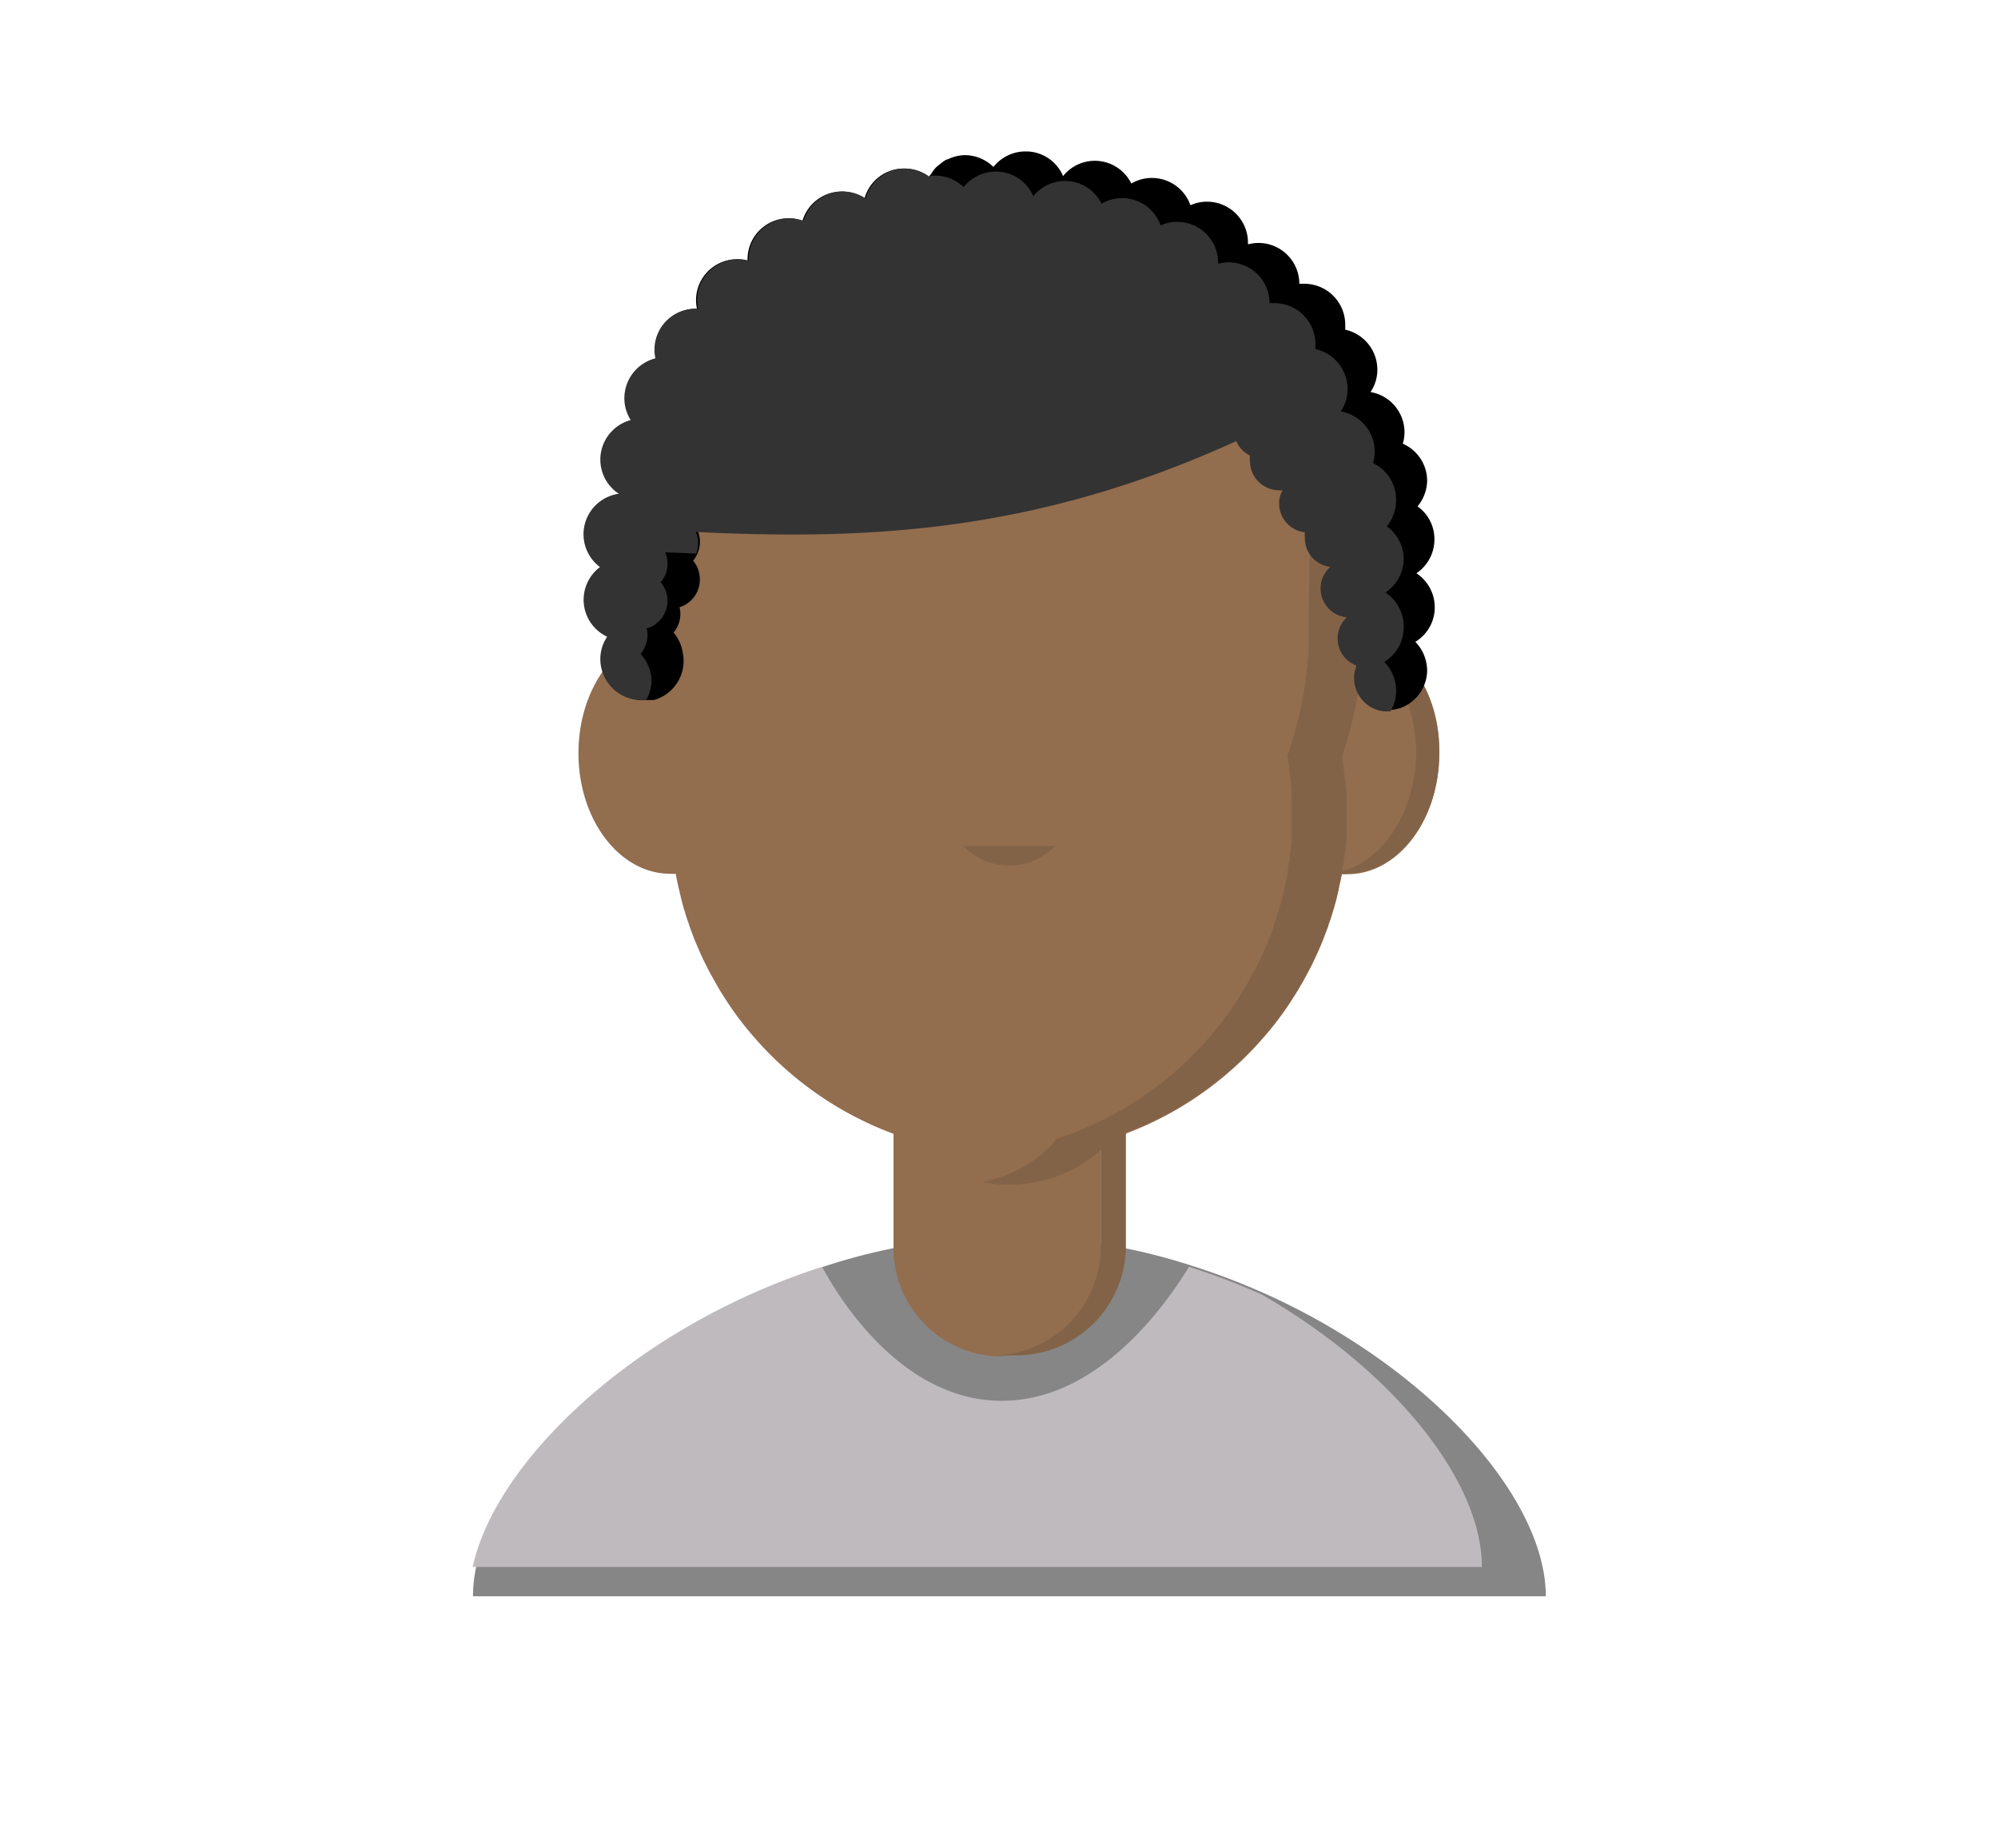 <svg xmlns="http://www.w3.org/2000/svg" viewBox="0 0 128.8 119.09">
	<defs>
		<style>.cls-1{fill:#868686;}.cls-2{fill:#bfbabe;}.cls-3{fill:#926d4e;}.cls-4{fill:#836347;}.cls-5{fill:#333;}.cls-6{fill:#000;}</style>
	</defs>
	<title>Personnage.21.04.2017</title>
	<g id="SVG">
		<path class="cls-1" d="M81.57,83.39h0a44.55,44.55,0,0,0-4.69-1.79,38,38,0,0,0-23.65,0c-11.74,3.74-21,12.3-22.51,19.29a9.37,9.37,0,0,0-.23,2H99.65C99.65,96.52,92.1,88.13,81.57,83.39Z"/>
		<path class="cls-2" d="M95.53,101H30.47C32,94,41.24,85.4,53,81.66c.94,1.75,5,8.63,11.58,8.63s11-6.9,12.07-8.64a44.55,44.55,0,0,1,4.69,1.79h0C89.79,88.31,95.53,95.4,95.53,101Z"/>
		<g id="Visage">
			<path class="cls-3" d="M87.92,40.91h0a2.26,2.26,0,0,0,0-.26c0-13.19-10.24-23.89-22.87-23.89S42.19,27.45,42.19,40.64a2.26,2.26,0,0,0,0,.26h0c-2.79.62-4.9,3.81-4.9,7.65,0,4.29,2.65,7.77,5.92,7.77a2.23,2.23,0,0,0,.35,0c.06.34.13.67.21,1s.14.61.22.91.1.36.16.54a7.5,7.5,0,0,0,.25.76,3.26,3.26,0,0,0,.15.44c.11.3.22.6.35.9s.33.77.52,1.15.28.57.44.85.31.55.47.83.33.53.5.8a20.14,20.14,0,0,0,1.86,2.44c.32.37.66.73,1,1.07.18.18.35.35.53.51a22,22,0,0,0,7.38,4.56v7.35a7,7,0,0,0,6.68,7,7,7,0,0,0,6.67-7V74.15c.13-.13.27-.26.39-.4h0l0,0c.09-.11.18-.22.26-.34a21.94,21.94,0,0,0,8.24-4.86c.18-.16.35-.33.53-.51.34-.34.68-.7,1-1.07a20.14,20.14,0,0,0,1.86-2.44c.17-.27.34-.53.5-.8s.32-.55.47-.83.3-.56.44-.85.36-.76.52-1.15.24-.6.35-.9a3.26,3.26,0,0,0,.15-.44,7.5,7.5,0,0,0,.25-.76c.06-.18.11-.36.16-.54s.16-.6.22-.91.15-.66.21-1v0a2.18,2.18,0,0,0,.36,0c3.27,0,5.92-3.48,5.92-7.77C92.83,44.72,90.71,41.53,87.92,40.91Z"/>
			<path class="cls-4" d="M92.53,46.18c-.65-2.72-2.43-4.79-4.62-5.29a2.26,2.26,0,0,0,0-.26A24.6,24.6,0,0,0,84,27.25c.77,3.13.37,7.54.37,13.38a2.27,2.27,0,0,1,0,.26h0c0,.22,0,.44,0,.65A24.46,24.46,0,0,1,83,48.66s0,0,0,.05a.34.34,0,0,1,0,.1c.09.51.15,1,.2,1.54s.06.81.08,1.22c0,.26,0,.52,0,.79s0,.54,0,.81,0,.4,0,.6c0,.47-.07.93-.13,1.38,0,.17,0,.33-.07.49s0,.33-.08.5l0,.16c-.06.34-.13.67-.21,1s-.14.61-.22.91-.1.36-.16.54a7.5,7.5,0,0,1-.25.76A3.25,3.25,0,0,1,82,60c-.11.3-.22.6-.35.9s-.33.77-.52,1.15-.28.57-.44.85-.31.55-.47.83-.33.53-.5.8a20.14,20.14,0,0,1-1.86,2.44c-.32.37-.66.73-1,1.07-.18.18-.35.35-.53.51a21.4,21.4,0,0,1-3.9,2.91c-.49.29-1,.56-1.52.81a20.28,20.28,0,0,1-2.82,1.14c-.08.12-.17.23-.26.34l0,0h0a6.44,6.44,0,0,1-1.15,1l-.38.26a8.55,8.55,0,0,1-2.71,1.12,2.6,2.6,0,0,1-.27.06h0a9.36,9.36,0,0,0,1.2.16l.53,0,.53,0a9.36,9.36,0,0,0,1.2-.16l.32-.07a8.55,8.55,0,0,0,2.71-1.12l.38-.26a6,6,0,0,0,.76-.64v6.26a7,7,0,0,1-6.67,7,2.17,2.17,0,0,0,.36,0h.94a7.06,7.06,0,0,0,7-7V73a21.74,21.74,0,0,0,7.26-4.51c.18-.16.35-.33.53-.51.34-.34.68-.7,1-1.07a20.14,20.14,0,0,0,1.86-2.44c.17-.27.34-.53.5-.8s.32-.55.47-.83.3-.56.44-.85.36-.76.52-1.15.24-.6.35-.9a3.25,3.25,0,0,0,.15-.44,7.48,7.48,0,0,0,.25-.76c.06-.18.11-.36.16-.54s.16-.6.22-.91.15-.66.21-1a2.17,2.17,0,0,0,.36,0c3.27,0,5.92-3.48,5.92-7.77A9.62,9.62,0,0,0,92.53,46.18Zm-6,10c0-.17.06-.33.08-.5s0-.32.07-.49c.06-.45.11-.91.13-1.38q0-.3,0-.6c0-.27,0-.54,0-.81s0-.53,0-.79c0-.41,0-.82-.08-1.22s-.11-1-.2-1.54a.34.34,0,0,0,0-.1s0,0,0-.05a24.46,24.46,0,0,0,1.3-7.11A7.48,7.48,0,0,1,91,46.18a9.62,9.62,0,0,1,.29,2.37C91.24,52.28,89.24,55.39,86.57,56.14Z"/>
			<path class="cls-4" d="M62.11,54.53a4.08,4.08,0,0,0,5.9,0"/>
		</g>
		<path class="cls-6" d="M92.47,34.76h0a2.58,2.58,0,0,0-1.09-2.12A2.67,2.67,0,0,0,92,31h0a2.61,2.61,0,0,0-1.57-2.4,2.59,2.59,0,0,0,.11-.74h0a2.63,2.63,0,0,0-2.19-2.59,2.56,2.56,0,0,0,.44-1.45h0a2.64,2.64,0,0,0-2.07-2.57c0-.1,0-.21,0-.32h0a2.64,2.64,0,0,0-2.64-2.64l-.32,0v0h0a2.63,2.63,0,0,0-2.63-2.63,2.53,2.53,0,0,0-.68.09v-.09h0A2.64,2.64,0,0,0,77.81,13a2.54,2.54,0,0,0-1.07.23,2.63,2.63,0,0,0-2.48-1.76,2.6,2.6,0,0,0-1.33.36,2.62,2.62,0,0,0-4.4-.48,2.6,2.6,0,0,0-2.41-1.59,2.65,2.65,0,0,0-2.08,1A2.64,2.64,0,0,0,62.2,10a2.57,2.57,0,0,0-1.1.27c-.08,0-.16.06-.23.1a2.63,2.63,0,0,0-.31.24,2.6,2.6,0,0,0-.23.19,2.62,2.62,0,0,0-.27.35c0,.06-.09.1-.12.16h0l-.07.1a2.63,2.63,0,0,0-4.14,1.38,2.64,2.64,0,0,0-4,1.45,2.49,2.49,0,0,0-.91-.17,2.64,2.64,0,0,0-2.63,2.64v.09a2.48,2.48,0,0,0-.68-.09,2.64,2.64,0,0,0-2.64,2.63,2.6,2.6,0,0,0,.06.56h-.06a2.64,2.64,0,0,0-2.63,2.64,2.6,2.6,0,0,0,.06.56,2.65,2.65,0,0,0-2,2.57,2.62,2.62,0,0,0,.41,1.41,2.63,2.63,0,0,0-.76,4.75,2.63,2.63,0,0,0-1.22,4.72,2.63,2.63,0,0,0,.46,4.49,2.56,2.56,0,0,0-.44,1.45,2.64,2.64,0,0,0,2.64,2.63l.3,0,0,0,.2,0,.07,0,.19,0A2.62,2.62,0,0,0,44,42a2.58,2.58,0,0,0-.58-1.23,1.86,1.86,0,0,0,.44-1.2,1.54,1.54,0,0,0-.06-.43A1.86,1.86,0,0,0,45.08,37a1.78,1.78,0,0,0-.4-.86,1.8,1.8,0,0,0,.32-.56h0a1.85,1.85,0,0,0,.12-.66,1.8,1.8,0,0,0-.15-.73c10.79.51,21.7.16,34.85-5.86a1.74,1.74,0,0,0,.88.93,1.47,1.47,0,0,0,0,.36,1.88,1.88,0,0,0,1.88,1.88.82.82,0,0,0,.22,0,1.66,1.66,0,0,0-.22.85,1.87,1.87,0,0,0,1.66,1.86,1.58,1.58,0,0,0,0,.38,1.85,1.85,0,0,0,1.65,1.85h0s0,0,0,0a1.82,1.82,0,0,0-.64,1.39,1.87,1.87,0,0,0,1.69,1.86,1.86,1.86,0,0,0,.53,3.07l.07,0a.5.5,0,0,0,0,.13,1.92,1.92,0,0,0-.13.72,2.16,2.16,0,0,0,1.93,2.14h.41a3.26,3.26,0,0,0,.45-.09,1.88,1.88,0,0,0,.39-.16A2.61,2.61,0,0,0,92,43.23h0a2.68,2.68,0,0,0-.76-1.86,2.59,2.59,0,0,0,1.25-2.23h0a2.63,2.63,0,0,0-1.18-2.19A2.63,2.63,0,0,0,92.47,34.76Z"/>
		<g id="Cheveux">
			<path class="cls-5" d="M89.24,42.66A2.68,2.68,0,0,1,90,44.52a2.6,2.6,0,0,1-.36,1.33h-.42a2.16,2.16,0,0,1-1.93-2.14,1.92,1.92,0,0,1,.13-.72.5.5,0,0,1,0-.13l-.07,0a1.86,1.86,0,0,1-.53-3.07,1.87,1.87,0,0,1-1.69-1.86,1.82,1.82,0,0,1,.64-1.39s0,0,0,0h0a1.85,1.85,0,0,1-1.65-1.85,1.58,1.58,0,0,1,0-.38,1.87,1.87,0,0,1-1.66-1.86,1.66,1.66,0,0,1,.22-.85.82.82,0,0,1-.22,0,1.88,1.88,0,0,1-1.88-1.88,1.47,1.47,0,0,1,0-.36,1.74,1.74,0,0,1-.88-.93c-13.15,6-24.06,6.37-34.85,5.86a1.8,1.8,0,0,1,.15.73,1.84,1.84,0,0,1-.12.66l-2-.08a1.8,1.8,0,0,1,.15.73,1.83,1.83,0,0,1-.44,1.2,1.8,1.8,0,0,1,.44,1.19,1.86,1.86,0,0,1-1.35,1.79,1.54,1.54,0,0,1,.06.43,1.86,1.86,0,0,1-.45,1.21A2.58,2.58,0,0,1,42,43.82a2.51,2.51,0,0,1-.35,1.3l-.31,0a2.64,2.64,0,0,1-2.64-2.63,2.56,2.56,0,0,1,.44-1.45,2.63,2.63,0,0,1-.46-4.49,2.63,2.63,0,0,1,1.22-4.72,2.63,2.63,0,0,1,.76-4.75,2.62,2.62,0,0,1-.41-1.41,2.65,2.65,0,0,1,2-2.57,2.6,2.6,0,0,1-.06-.56,2.64,2.64,0,0,1,2.63-2.64H45a2.6,2.6,0,0,1-.06-.56,2.64,2.64,0,0,1,2.64-2.63,2.48,2.48,0,0,1,.68.09v-.09a2.64,2.64,0,0,1,2.63-2.64,2.49,2.49,0,0,1,.91.17,2.64,2.64,0,0,1,4-1.45,2.63,2.63,0,0,1,4.14-1.38.47.47,0,0,1,.06-.09l.28,0a2.64,2.64,0,0,1,1.84.74,2.65,2.65,0,0,1,2.08-1,2.6,2.6,0,0,1,2.41,1.59,2.62,2.62,0,0,1,4.4.48,2.6,2.6,0,0,1,1.33-.36,2.63,2.63,0,0,1,2.48,1.76,2.54,2.54,0,0,1,1.07-.23,2.64,2.64,0,0,1,2.64,2.63V17a2.54,2.54,0,0,1,.68-.09,2.63,2.63,0,0,1,2.63,2.63v0l.32,0a2.64,2.64,0,0,1,2.64,2.64c0,.11,0,.22,0,.32a2.64,2.64,0,0,1,2.07,2.57,2.56,2.56,0,0,1-.44,1.45,2.63,2.63,0,0,1,2.19,2.59,2.6,2.6,0,0,1-.11.74A2.61,2.61,0,0,1,90,32.25a2.67,2.67,0,0,1-.6,1.68A2.58,2.58,0,0,1,90.49,36a2.63,2.63,0,0,1-1.18,2.19,2.63,2.63,0,0,1,1.18,2.19A2.59,2.59,0,0,1,89.24,42.66Z"/>
		</g>
	</g>
</svg>